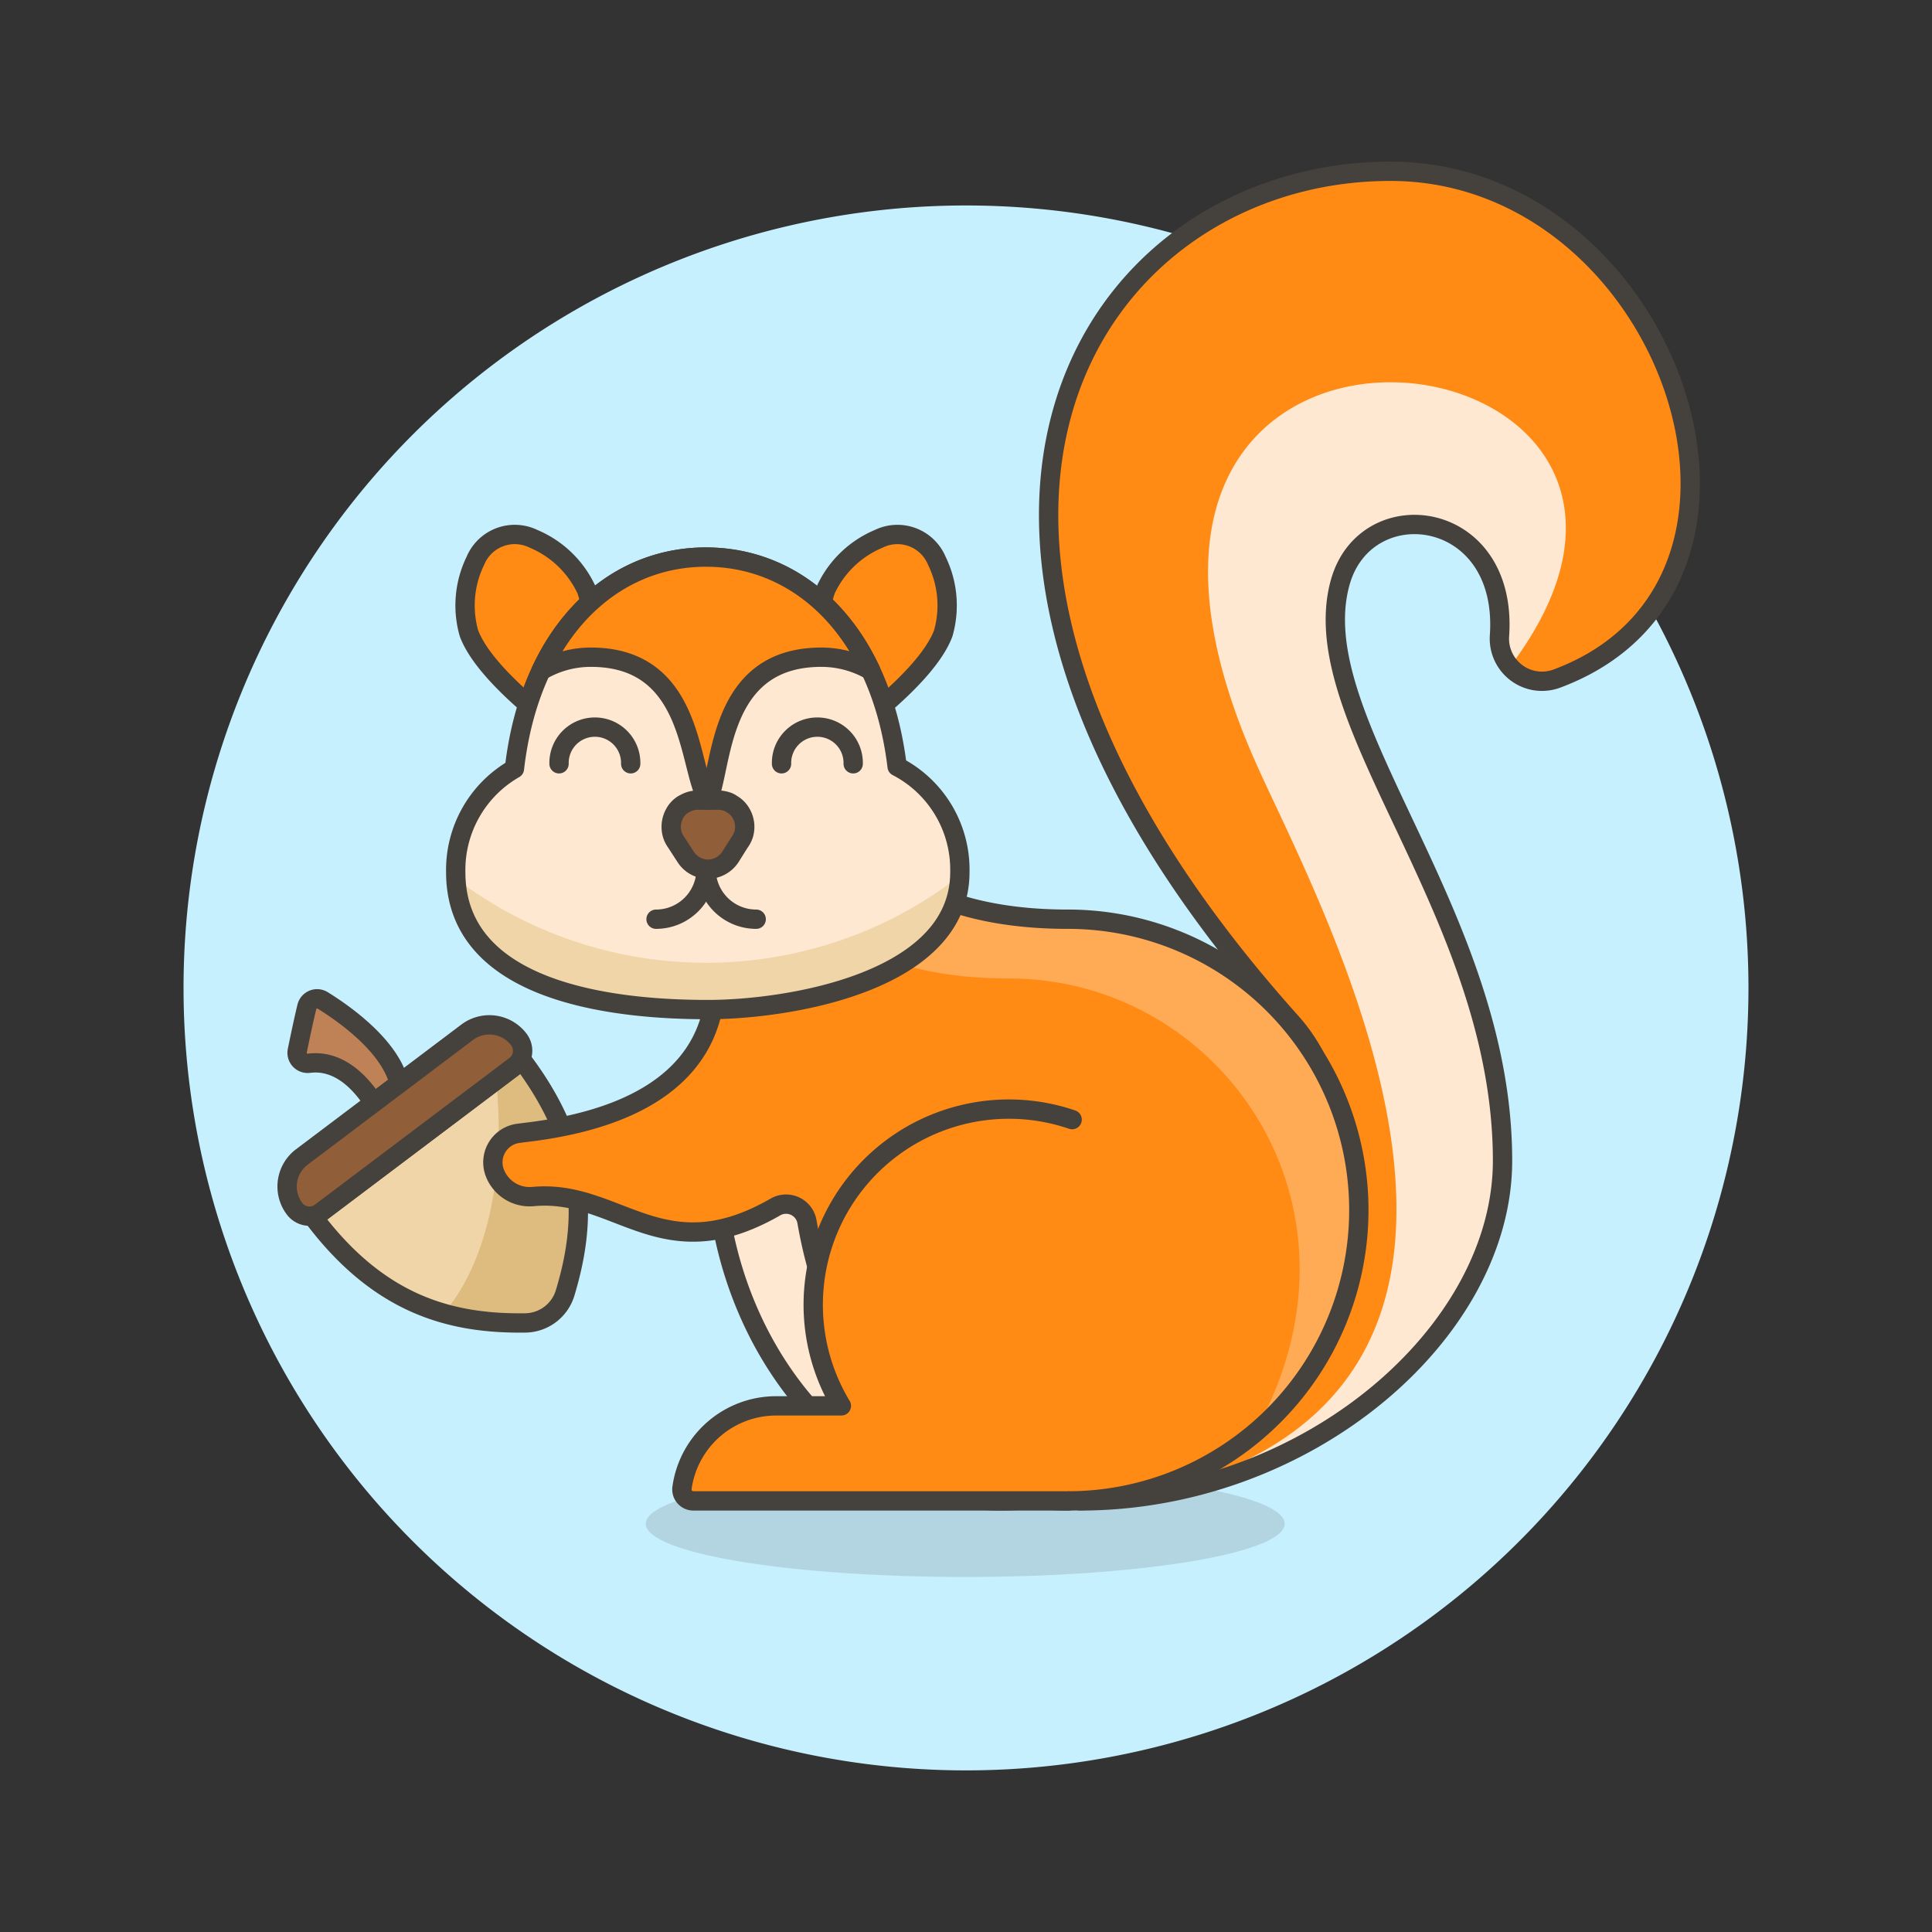 <svg xmlns="http://www.w3.org/2000/svg" version="1.1" xmlns:xlink="http://www.w3.org/1999/xlink" xmlns:svgjs="http://svgjs.com/svgjs" viewBox="0 0 160 160" width="160" height="160"><rect x="0" y="0" width="160" height="160" fill="#333333" stroke="none"/><g transform="matrix(1.6,0,0,1.6,0,0)"><path d="M10.000 51.135 A40.000 40.000 0 1 0 90.000 51.135 A40.000 40.000 0 1 0 10.000 51.135 Z" fill="#c7f0ff" stroke="#c7f0ff" stroke-miterlimit="10"></path><path d="M27.029,54.887c3.411,4.524,3.333,8.355,2.222,12.035a2.184,2.184,0,0,1-2.06,1.553c-3.843.054-7.547-.925-10.957-5.449Z" fill="#debb7e"></path><path d="M25.529,56.018l-9.295,7.008a12.711,12.711,0,0,0,6.727,4.949c2.181-2.517,3.239-7.015,2.717-12.069" fill="#f0d5a8"></path><path d="M27.029,54.887c3.411,4.524,3.333,8.355,2.222,12.035a2.184,2.184,0,0,1-2.06,1.553c-3.843.054-7.547-.925-10.957-5.449Z" fill="none" stroke="#45413c" stroke-linecap="round" stroke-linejoin="round"></path><path d="M19.339,57.08l1.323-1c-.469-1.933-2.815-3.589-3.961-4.3a.546.546,0,0,0-.818.336c-.11.455-.272,1.172-.495,2.268a.546.546,0,0,0,.605.65C17.54,54.839,18.663,56.032,19.339,57.08Z" fill="#bf8256" stroke="#45413c" stroke-linecap="round" stroke-linejoin="round"></path><path d="M26.857,53.806a.967.967,0,0,1-.19,1.354L16.6,62.753a.967.967,0,0,1-1.355-.19,1.912,1.912,0,0,1,.376-2.677L24.18,53.43A1.912,1.912,0,0,1,26.857,53.806Z" fill="#915e3a" stroke="#45413c" stroke-linecap="round" stroke-linejoin="round"></path><path d="M33.423 78.869 A16.537 2.756 0 1 0 66.497 78.869 A16.537 2.756 0 1 0 33.423 78.869 Z" fill="#45413c" opacity=".15"></path><path d="M80.585,35.123a2.206,2.206,0,0,1-2.972-2.217c.46-6.629-6.915-7.512-8.242-2.767-1.994,7.131,8.4,17.073,8.4,29.938,0,8.917-10.117,17.61-21.87,17.61,0,0,19.306-15.424,10.905-24.8C44.005,27.441,56.361,8.865,71.969,8.865,86.4,8.865,93.822,30.184,80.585,35.123Z" fill="#ff8a14"></path><path d="M58.155,77.58c10.764-1.016,19.617-9.161,19.617-17.5,0-12.865-10.4-22.807-8.4-29.938,1.327-4.745,8.7-3.862,8.242,2.767a2.207,2.207,0,0,0,.541,1.6c13.483-17.828-25.226-22.965-13.319,4.6C67.94,46.311,83.207,72.958,58.155,77.58Z" fill="#ffe8d1"></path><path d="M53.537,77.582a15.258,15.258,0,0,1-1.741.105c-7.423,0-13.952-7.225-14.707-16.411a23,23,0,0,0,5.217-2.009C42.974,66.337,46.52,76.77,53.537,77.582Z" fill="#ffe8d1" stroke="#45413c" stroke-linecap="round" stroke-linejoin="round"></path><path d="M80.585,35.123a2.206,2.206,0,0,1-2.972-2.217c.46-6.629-6.915-7.512-8.242-2.767-1.994,7.131,8.4,17.073,8.4,29.938,0,8.917-10.117,17.61-21.87,17.61,0,0,19.306-15.424,10.905-24.8C44.005,27.441,56.361,8.865,71.969,8.865,86.4,8.865,93.822,30.184,80.585,35.123Z" fill="none" stroke="#45413c" stroke-linecap="round" stroke-linejoin="round"></path><path d="M70.333,62.632A15.058,15.058,0,0,1,55.278,77.687a15.455,15.455,0,0,1-1.741-.105c-6.465-.748-10.629-7.719-11.767-14.34a1.1,1.1,0,0,0-1.636-.768c-5.867,3.375-8.155-.953-12.541-.541a1.931,1.931,0,0,1-1.977-1.216A1.514,1.514,0,0,1,26.8,58.666q.2-.028.42-.054c14.178-1.686,8.85-12.2,8.805-12.33a.562.562,0,0,1-.6-.944l4.886-3.809,0,0,.946-.735a1.1,1.1,0,0,1,1.679.413c1,2.175,3.768,6.371,12.337,6.371A15.057,15.057,0,0,1,70.333,62.632Z" fill="#ff8a14"></path><path d="M64.91,74.2a15.055,15.055,0,0,0-9.632-26.626c-11.625,0-12.58-7.724-12.908-7.645l-2.055,1.6L39.306,43c.327-.078,1.283,7.646,12.908,7.646C63.254,50.641,71.523,62.532,64.91,74.2Z" fill="#ffaa54"></path><path d="M70.333,62.632A15.058,15.058,0,0,1,55.278,77.687a15.455,15.455,0,0,1-1.741-.105c-6.465-.748-10.629-7.719-11.767-14.34a1.1,1.1,0,0,0-1.636-.768c-5.867,3.375-8.155-.953-12.541-.541a1.931,1.931,0,0,1-1.977-1.216A1.514,1.514,0,0,1,26.8,58.666q.2-.028.42-.054c14.178-1.686,8.85-12.2,8.805-12.33a.562.562,0,0,1-.6-.944l4.886-3.809,0,0,.946-.735a1.1,1.1,0,0,1,1.679.413c1,2.175,3.768,6.371,12.337,6.371A15.057,15.057,0,0,1,70.333,62.632Z" fill="none" stroke="#45413c" stroke-linecap="round" stroke-linejoin="round"></path><path d="M24.274,32.782c.931,2.482,5.573,5.627,5.573,5.627s1.431-5.422.5-7.9a5.27,5.27,0,0,0-2.726-2.617,2.206,2.206,0,0,0-3.014,1.132A5.263,5.263,0,0,0,24.274,32.782Z" fill="#ff8a14" stroke="#45413c" stroke-linecap="round" stroke-linejoin="round"></path><path d="M48.822,32.782c-.93,2.482-5.573,5.627-5.573,5.627s-1.431-5.422-.5-7.9a5.266,5.266,0,0,1,2.726-2.617,2.207,2.207,0,0,1,3.014,1.132A5.263,5.263,0,0,1,48.822,32.782Z" fill="#ff8a14" stroke="#45413c" stroke-linecap="round" stroke-linejoin="round"></path><path d="M46.435,39.675c-.826-6.875-4.937-10.841-9.9-10.841-4.986,0-9.113,4.01-9.908,10.954a6.038,6.038,0,0,0-3.038,5.36c0,6.487,8.911,7.108,13.047,7.108s13.046-1.408,13.046-7.108A6.007,6.007,0,0,0,46.435,39.675Z" fill="#ffe8d1"></path><path d="M36.548,44.986a2.592,2.592,0,0,1-2.591,2.592" fill="none" stroke="#45413c" stroke-linecap="round" stroke-linejoin="round"></path><path d="M36.548,44.986a2.592,2.592,0,0,0,2.592,2.592" fill="none" stroke="#45413c" stroke-linecap="round" stroke-linejoin="round"></path><path d="M38.505,43.142a1.4,1.4,0,0,1-.17.379l-.065.092-.459.733a1.4,1.4,0,0,1-1.152.642,1.379,1.379,0,0,1-1.165-.629l-.458-.707-.078-.117a1.282,1.282,0,0,1-.21-.6,1.416,1.416,0,0,1,.157-.8,1.22,1.22,0,0,1,.524-.537l.079-.039a1.311,1.311,0,0,1,.6-.144h1.06a1.335,1.335,0,0,1,.38.052.9.9,0,0,1,.34.157,1.263,1.263,0,0,1,.485.5A1.391,1.391,0,0,1,38.505,43.142Z" fill="#915e3a" stroke="#45413c" stroke-linecap="round" stroke-linejoin="round"></path><path d="M40.452,39.533a1.855,1.855,0,1,1,3.709,0" fill="none" stroke="#45413c" stroke-linecap="round" stroke-linejoin="round"></path><path d="M32.645,39.533a1.855,1.855,0,1,0-3.709,0" fill="none" stroke="#45413c" stroke-linecap="round" stroke-linejoin="round"></path><path d="M55.493,57.951A10.127,10.127,0,0,0,43.549,72.767H40.172A4.921,4.921,0,0,0,35.3,77.012a.595.595,0,0,0,.588.675H55.278" fill="#ff8a14" stroke="#45413c" stroke-linecap="round" stroke-linejoin="round"></path><path d="M49.682,45.348c-.205,5.533-8.953,6.908-13.042,6.908-4.064,0-12.738-.6-13.039-6.774a21.434,21.434,0,0,0,26.065-.135" fill="#f0d5a8"></path><path d="M46.435,39.675c-.826-6.875-4.937-10.841-9.9-10.841-4.986,0-9.113,4.01-9.908,10.954a6.038,6.038,0,0,0-3.038,5.36c0,6.487,8.911,7.108,13.047,7.108s13.046-1.408,13.046-7.108A6.007,6.007,0,0,0,46.435,39.675Z" fill="none" stroke="#45413c" stroke-linecap="round" stroke-linejoin="round"></path><path d="M28.005,34.719c1.771-3.787,4.928-5.885,8.534-5.885s6.752,2.09,8.525,5.864a5.128,5.128,0,0,0-2.553-.681c-5.406,0-5.085,5.715-5.871,7.4-1.046-1.619-.649-7.4-6.055-7.4A5.055,5.055,0,0,0,28.005,34.719Z" fill="#ff8a14" stroke="#45413c" stroke-linecap="round" stroke-linejoin="round"></path></g></svg>